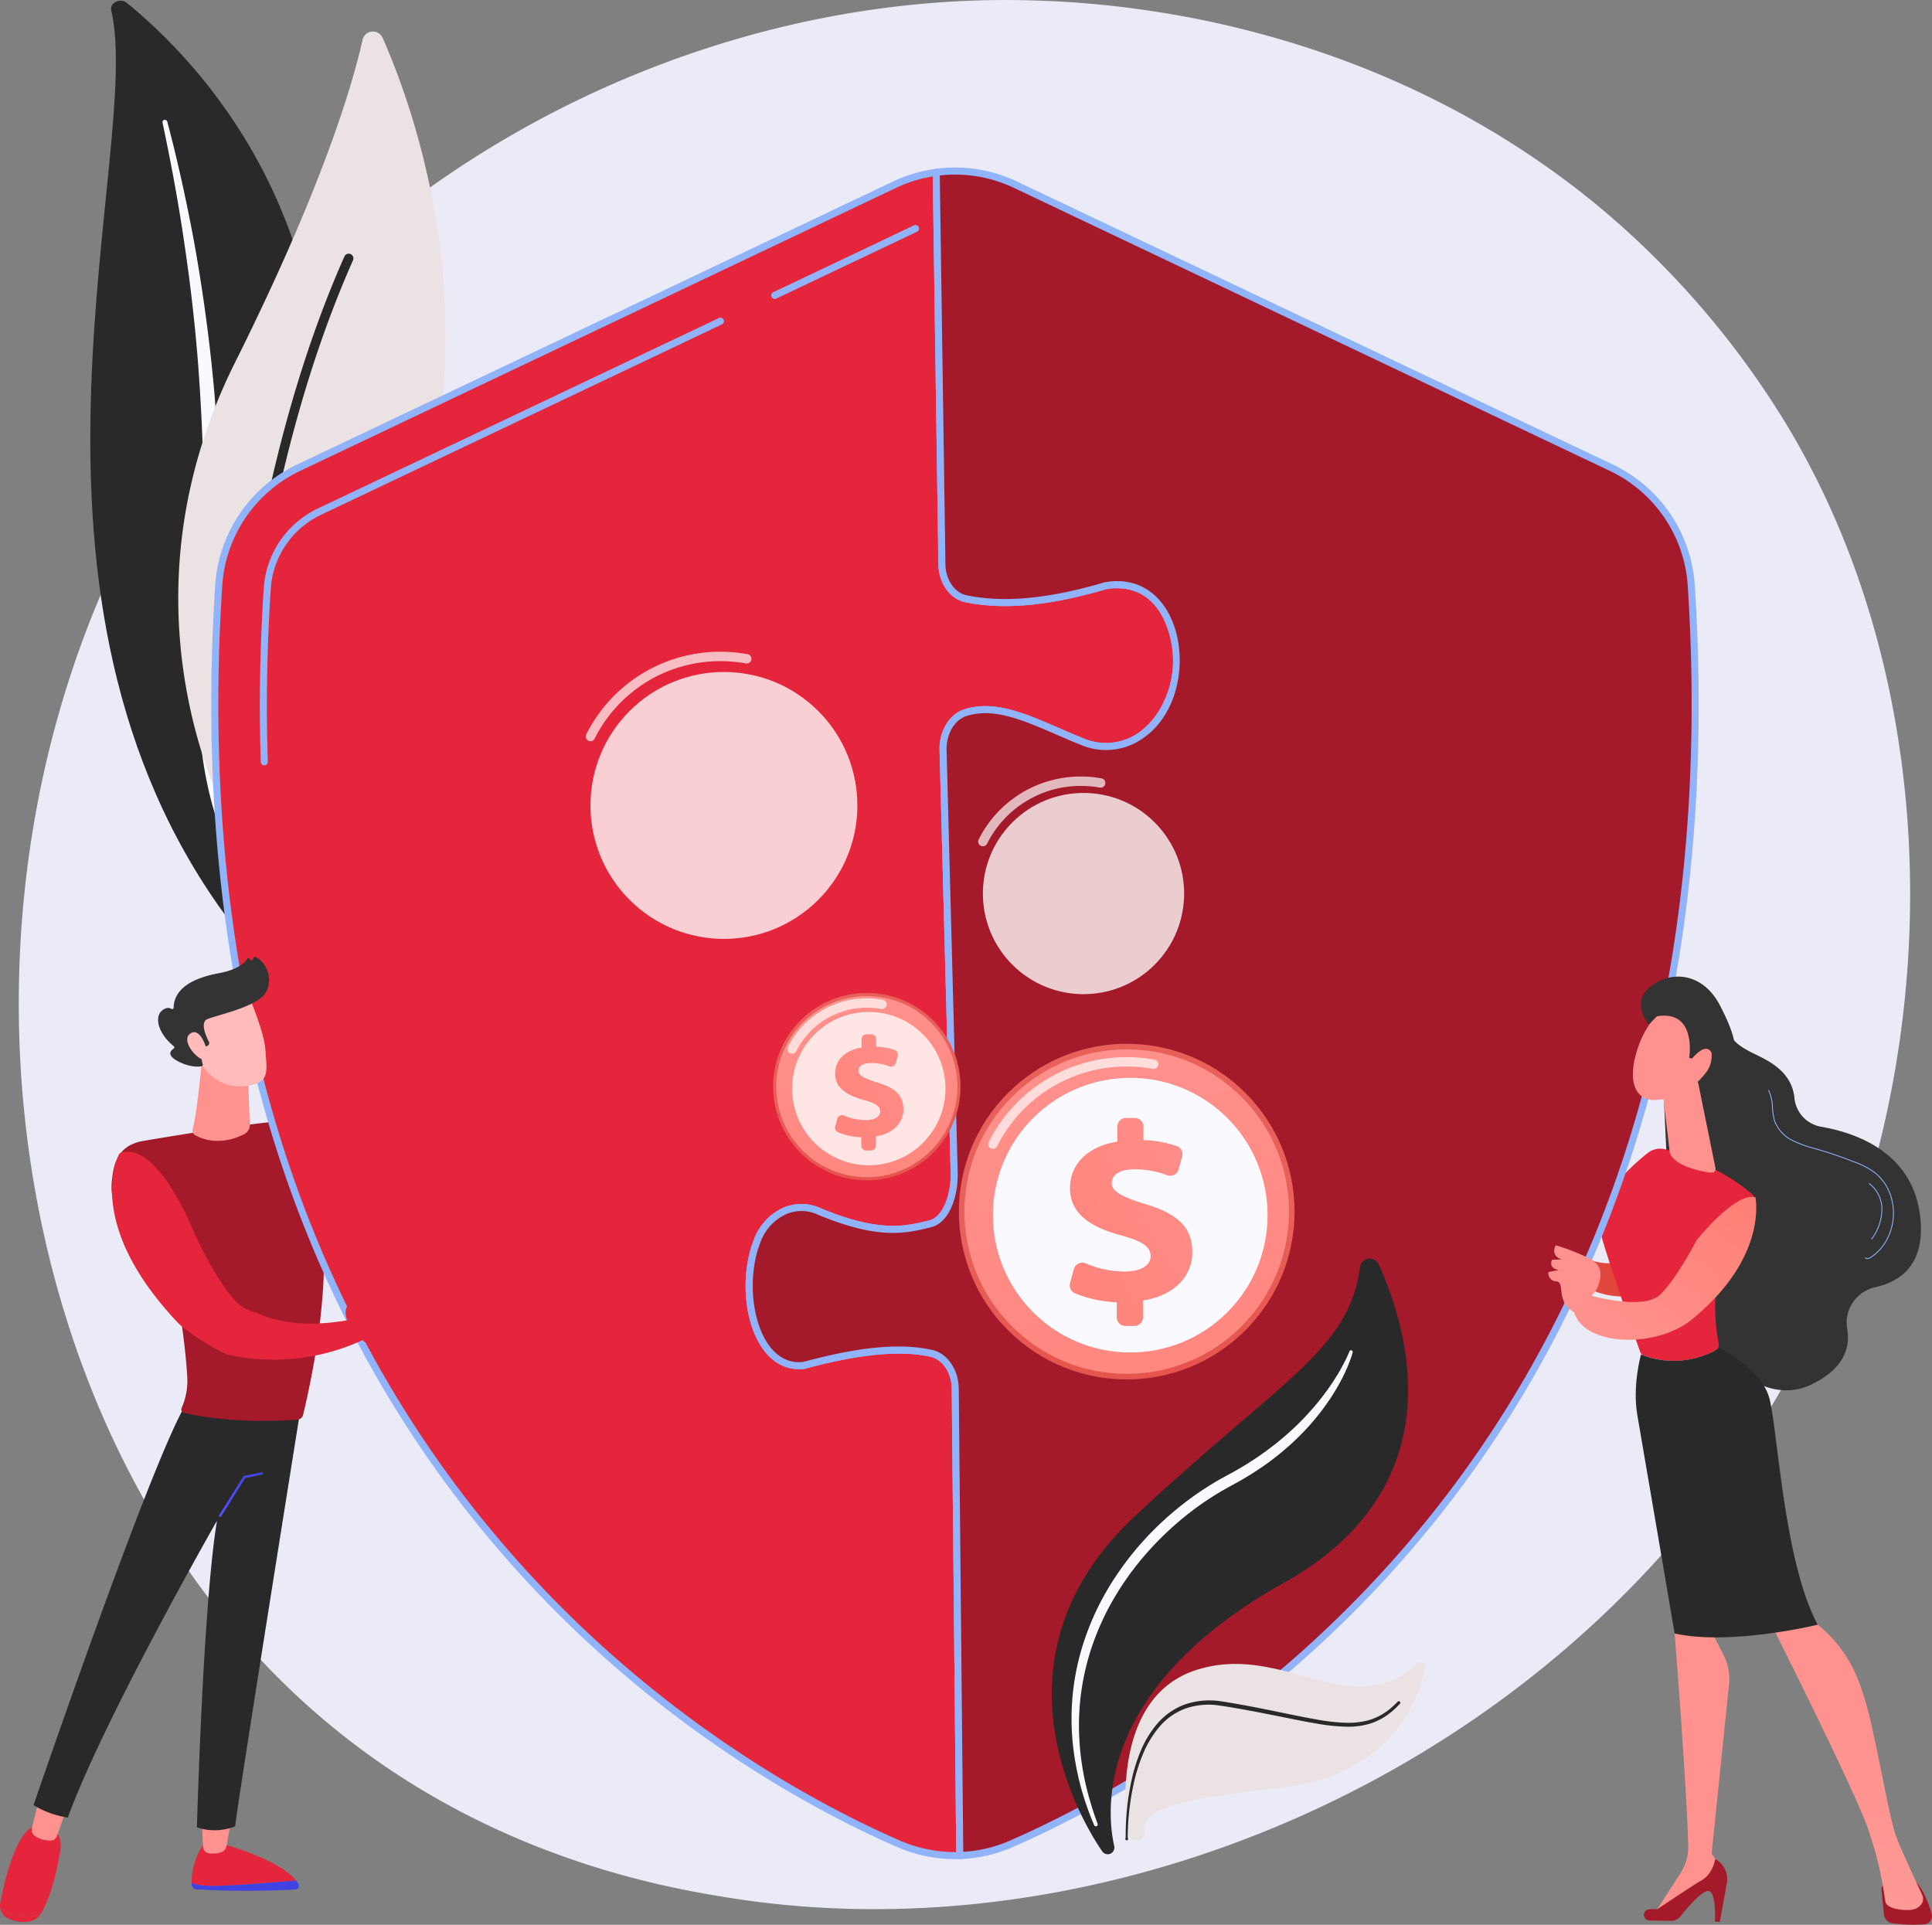 <svg xmlns="http://www.w3.org/2000/svg" xmlns:xlink="http://www.w3.org/1999/xlink" viewBox="0 0 730.008 727.294"><rect x="0" y="0" width="730.008" height="727.294" fill="#808080" stroke="none"/><defs><linearGradient id="a" x1="3.875" y1="11.961" x2="3.045" y2="13.488" gradientUnits="objectBoundingBox"><stop offset="0" stop-color="#e1473d"/><stop offset="1" stop-color="#e9605a"/></linearGradient><linearGradient id="b" x1="-21.782" y1="1.469" x2="-20.808" y2="-1.324" gradientUnits="objectBoundingBox"><stop offset="0" stop-color="#febbba"/><stop offset="1" stop-color="#ff928e"/></linearGradient><linearGradient id="c" x1="-10.513" y1="1.539" x2="-10.034" y2="-1.33" xlink:href="#b"/><linearGradient id="d" x1="-31.457" y1="1.418" x2="-31.196" y2="0.373" xlink:href="#b"/><linearGradient id="e" x1="-41.853" y1="0.5" x2="-40.853" y2="0.5" gradientUnits="objectBoundingBox"><stop offset="0" stop-color="#4f52ff"/><stop offset="1" stop-color="#4042e2"/></linearGradient><linearGradient id="f" x1="-148.58" y1="0.5" x2="-147.58" y2="0.5" xlink:href="#b"/><linearGradient id="g" x1="-124.325" y1="0.5" x2="-123.325" y2="0.5" xlink:href="#b"/><linearGradient id="h" x1="0" y1="0.5" x2="1" y2="0.5" xlink:href="#e"/><linearGradient id="i" y1="0.5" x2="1" y2="0.5" gradientUnits="objectBoundingBox"><stop offset="0" stop-color="#53d8ff"/><stop offset="1" stop-color="#3840f7"/></linearGradient><linearGradient id="j" x1="-77.879" y1="1.478" x2="-77.607" y2="0.434" xlink:href="#b"/><linearGradient id="k" x1="0.145" y1="1.002" x2="1.677" y2="-0.609" gradientUnits="objectBoundingBox"><stop offset="0" stop-color="#ff928e"/><stop offset="1" stop-color="#fe7062"/></linearGradient><linearGradient id="l" x1="-30.969" y1="-5.789" x2="-29.836" y2="-5.789" xlink:href="#b"/><linearGradient id="m" x1="-22.71" y1="2.276" x2="-21.184" y2="0.014" xlink:href="#b"/><linearGradient id="n" x1="-55.472" y1="0.603" x2="-56.584" y2="1.359" xlink:href="#b"/><linearGradient id="o" x1="-226.107" y1="-0.685" x2="-230.657" y2="1.784" xlink:href="#b"/><linearGradient id="p" x1="-0.184" y1="1.294" x2="0.486" y2="0.516" xlink:href="#a"/><linearGradient id="q" x1="0.878" y1="-0.071" x2="-1.173" y2="3.028" xlink:href="#k"/><linearGradient id="r" x1="1.304" y1="-0.302" x2="-1.589" y2="2.559" xlink:href="#k"/></defs><g transform="translate(4298.975 -449.613)"><g transform="translate(-4298.975 449.613)"><path d="M1173.243,942.359c-69.337,163.26-254.034,254.719-414.2,230.049-26.063-4.015-97.515-15.973-160.775-72.389-121.781-108.6-147.825-323.654-49.588-475.2,71.5-110.3,199.67-172.829,321.456-169.7,26.233.673,126.768,4.826,215.121,77.68a331.355,331.355,0,0,1,67.4,76.469C1213.224,703.987,1218.431,835.96,1173.243,942.359Z" transform="translate(-481.453 -455)" fill="#ebebf8"/><g transform="translate(34.122 0.275)"><path d="M599.655,459.7c-.683-2.908,3.408-4.842,5.914-2.81,25.441,20.63,86.569,82.409,71.335,190.372-19.114,135.455,13.563,184.882,54.238,215.031,0,0-55.86-14.178-91-64.332C553.849,674.823,611.8,511.417,599.655,459.7Z" transform="translate(-591.743 -456.051)" fill="#292929"/><path d="M695.826,628.871c3.183,15.079,6.019,30.205,8.211,45.4q3.426,22.771,5.232,45.674c1.13,15.262,1.928,30.54,1.973,45.824.125,15.284-.51,30.554-1.21,45.885-.6,15.325-1.306,30.76-.185,46.3,1.1,15.513,4.369,31.162,10.848,45.831,1.62,3.656,3.323,7.3,5.258,10.822,1.86,3.554,3.9,7.038,6.018,10.489A165.566,165.566,0,0,0,746.4,944.952a182.051,182.051,0,0,0,38,33.255,3.8,3.8,0,0,0,4.811-.547,2.7,2.7,0,0,0-.553-4.1l-.01-.007c-3.4-2.387-6.761-4.8-9.988-7.343-1.637-1.248-3.207-2.555-4.8-3.836-1.539-1.332-3.139-2.613-4.629-3.985a165.134,165.134,0,0,1-41.462-56.883,133.944,133.944,0,0,1-7.194-21.6,147.468,147.468,0,0,1-3.47-22.371c-1.223-15.088-.671-30.371-.2-45.7.45-15.332.78-30.741.376-46.138q-.267-11.547-1.014-23.077c-.223-3.844-.533-7.683-.834-11.522q-.516-5.755-1.117-11.5-2.477-22.984-6.591-45.785c-2.832-15.179-6.13-30.288-10.1-45.262a.933.933,0,0,0-1.1-.6A.807.807,0,0,0,695.826,628.871Z" transform="translate(-668.553 -582.913)" fill="#f9f9ff"/></g><g transform="translate(67.354 11.91)"><path d="M745.64,794.97a6.4,6.4,0,0,1-10.482-1.785c-10.355-22.859-33.785-90.138,4.912-167.646,32.678-65.452,44.178-104.049,48.184-121.932a4.016,4.016,0,0,1,7.594-.738C813.106,541.985,858.675,675.041,745.64,794.97Z" transform="translate(-718.617 -500.47)" fill="#ebe3e3"/><path d="M794.264,1029.186a1.779,1.779,0,0,1-2.09-1.775c.017-1.112,2.18-112.223,43.506-205.282a1.776,1.776,0,1,1,3.246,1.441c-41.025,92.383-43.184,202.791-43.2,203.9A1.776,1.776,0,0,1,794.264,1029.186Z" transform="translate(-772.907 -737.098)" fill="#292929"/></g><g transform="translate(563.157 390.29)"><path d="M2611.624,2146.253a1.055,1.055,0,0,1,1.333-1.439c3.3,1.279,9.428,3,13.995.411.23-.13.453-.25.673-.363a2.444,2.444,0,0,0-1.951-1.081c-2.724-.169-3.609-4.2-3.609-4.2a6.951,6.951,0,0,0,4.942.862,6.685,6.685,0,0,1,6.887,3.353c6.54,8.128,14.918,19.243,31.817,12.925s7.094-40.3,7.094-40.3l20.6,28.609s-.113,20.342-25.113,25.439-37.256-19.8-37.256-19.8S2617.649,2158.8,2611.624,2146.253Z" transform="translate(-2611.516 -2071.541)" fill="url(#a)"/><path d="M2885.938,1945.068s-1.47,2.807,7.672,7.411c5.1,2.567,15.039,6.406,16.158,17.092a12.236,12.236,0,0,0,10.035,10.947c13.617,2.351,34.526,9.839,37.445,33.611,2.229,18.145-7.126,24.833-16.853,27.025a13.715,13.715,0,0,0-10.7,15.643c1.25,6.912-.958,14.833-13.006,20.9-27,13.6-52.8-34.427-52.8-34.427l-3.9-83.082Z" transform="translate(-2794.907 -1945.068)" fill="#343333"/><path d="M3175.664,3172.792l.926,9.032a3.723,3.723,0,0,0,3.2,3.318,57.6,57.6,0,0,0,12.056.417,3.188,3.188,0,0,0,2.755-4.083c-1.04-3.5-2.964-8.76-5.823-11.888l-10-.189A3.08,3.08,0,0,0,3175.664,3172.792Z" transform="translate(-3027.886 -2848.711)" fill="#a41a2b"/><path d="M2857.066,2773.71l-1.875,9.892s4.569,57.336,5.142,80.247a17.943,17.943,0,0,1-2.847,10.145l-10.125,15.768,25.246-14.262.555-3.038-3.981-5.7,6.564-64.01a19.674,19.674,0,0,0-2.033-10.922l-4.981-9.8Z" transform="translate(-2785.587 -2556.666)" fill="url(#b)"/><path d="M2835.092,3160.032l7.968.151a4.8,4.8,0,0,0,3.843-1.8c2.545-3.181,7.81-9.38,10.274-9.5,3.317-.159,2.671,11.61,2.671,11.61l1.856.035,2.629-14.59a8.664,8.664,0,0,0-4.375-9.141h0s-.863,5.586-5.016,7.986-16.924,11.033-16.924,11.033a11.371,11.371,0,0,0-3.24.025A2.108,2.108,0,0,0,2835.092,3160.032Z" transform="translate(-2775.006 -2824.655)" fill="#a41a2b"/><path d="M3014.637,2782.958s31.914,63.411,36.906,77.845a137.724,137.724,0,0,1,6.657,27.562c.077,1.771,2.246,3.51,8.313,3.625,3.131.059,4.688-1.167,5.462-2.368a3.538,3.538,0,0,0,.2-3.423c-1.842-3.911-7.684-16.409-9.828-22.068-2.56-6.756-7.766-37.254-10.735-47.879s-6.337-22.155-19.94-32.973C3031.669,2783.28,3022.37,2773.821,3014.637,2782.958Z" transform="translate(-2909.049 -2560.554)" fill="url(#c)"/><path d="M2813.142,2185.68c-5.6-29.14,8.014-47.45,12.878-52.9a2.444,2.444,0,0,0-.2-3.449c-10.192-9.061-25.313-14.631-32.39-16.89a7.751,7.751,0,0,0-7.212,1.349c-6.5,5.208-20.164,17.574-18.2,28.019,1.357,7.233,13.191,40.7,15.418,46.97a2.433,2.433,0,0,0,1.417,1.462,33.31,33.31,0,0,0,27-1.879A2.479,2.479,0,0,0,2813.142,2185.68Z" transform="translate(-2726.884 -2068.331)" fill="#e5253b"/><path d="M2871.442,2418.16c-3.277-10.533-18.592-18.269-18.592-18.269-15.939,9.168-29.712,2.329-29.712,2.329s-3.341,11.853-1.4,22.964,14.094,82.512,14.094,82.512c21.183,4.71,54.051-3.316,54.051-3.316C2876.792,2480.078,2874.719,2428.693,2871.442,2418.16Z" transform="translate(-2766.228 -2280.76)" fill="#292929"/><path d="M2873.58,2010.292l6.354,31.312c.612,2.759-1.883,2.263-4.65,1.686-4.531-.943-10.359-2.819-12.251-6.395a3.365,3.365,0,0,1-.333-1.182l-2.574-21.678a3.885,3.885,0,0,1,2.351-4.039l5.8-2.443A3.885,3.885,0,0,1,2873.58,2010.292Z" transform="translate(-2794.988 -1990.96)" fill="url(#d)"/><path d="M3049.689,2091.278a2.578,2.578,0,0,0,1.275-.427c6.341-3.965,9.841-12.323,8.511-20.323a19.126,19.126,0,0,0-6.455-11.732,29.407,29.407,0,0,0-7.954-4.275c-4.575-1.829-9.295-3.454-14.029-4.829l-1.163-.335a43.156,43.156,0,0,1-8.2-2.959,13.611,13.611,0,0,1-6.688-6.936,20.388,20.388,0,0,1-.945-5.418,16.442,16.442,0,0,0-1.468-6.577.167.167,0,0,0-.223-.067.165.165,0,0,0-.066.224,16.2,16.2,0,0,1,1.429,6.447,20.64,20.64,0,0,0,.964,5.506,13.934,13.934,0,0,0,6.844,7.11,43.328,43.328,0,0,0,8.259,2.986q.582.166,1.163.334c4.722,1.373,9.431,2.993,14,4.819a29.076,29.076,0,0,1,7.866,4.223,18.786,18.786,0,0,1,6.339,11.532c1.309,7.874-2.129,16.095-8.36,19.989-.449.282-1.3.622-1.646.121a.164.164,0,1,0-.271.185A.934.934,0,0,0,3049.689,2091.278Z" transform="translate(-2907.299 -2005.821)" fill="#91b3fa"/><path d="M3158.474,2183.015a.164.164,0,0,0,.135-.071,19.629,19.629,0,0,0,3.843-10.895,12.378,12.378,0,0,0-4.872-10.233.165.165,0,1,0-.189.27,12.043,12.043,0,0,1,4.731,9.961,19.3,19.3,0,0,1-3.784,10.709.164.164,0,0,0,.041.229A.158.158,0,0,0,3158.474,2183.015Z" transform="translate(-3014.359 -2105.022)" fill="#91b3fa"/></g><g transform="translate(0 401.362)"><path d="M777.316,3167.7c-6.949.6-19.01,1.576-28.518,1.995-5.716.252-9.006-.308-10.9-1.067,0,.214.009.416.018.6a1.967,1.967,0,0,0,1.869,1.857,333.927,333.927,0,0,0,37.342.037,1.4,1.4,0,0,0,1.141-2.1A11.379,11.379,0,0,0,777.316,3167.7Z" transform="translate(-665.493 -2858.531)" fill="url(#e)"/><path d="M748.791,3130.155c9.508-.418,21.569-1.394,28.518-1.995-6.832-8.383-28.518-14.032-28.518-14.032h-6.125a25.688,25.688,0,0,0-4.776,14.96C739.785,3129.847,743.075,3130.406,748.791,3130.155Z" transform="translate(-665.486 -2818.989)" fill="#e5253b"/><path d="M752.194,3075.953l.573,11.342a2.59,2.59,0,0,0,2.212,2.436,10.073,10.073,0,0,0,4.6-.381,3.065,3.065,0,0,0,2.06-2.356l1.981-11.041Z" transform="translate(-676.046 -2790.813)" fill="url(#f)"/><g transform="translate(0 288.632)"><path d="M466.534,3204.326a5.979,5.979,0,0,1-4.949-4.73l-.011.058a5.392,5.392,0,0,0,2.639,5.771,13.74,13.74,0,0,0,7.307,1.478,6.756,6.756,0,0,0,5.479-3.266l.017-.029C474.746,3205.061,471.559,3205.232,466.534,3204.326Z" transform="translate(-461.471 -3170.704)" fill="#e5253b"/><path d="M481.061,3089.291H476.01c-7.694-.2-12.525,20.769-14.107,28.891a5.979,5.979,0,0,0,4.949,4.73c5.026.906,8.213.735,10.483-.717,4.157-7.069,6.217-17.423,7.208-23.465C485.67,3091.857,481.061,3089.291,481.061,3089.291Z" transform="translate(-461.79 -3089.289)" fill="#e5253b"/></g><path d="M510.079,3049.1l-2.8,11.156a3.027,3.027,0,0,0,1.575,3.431,10.749,10.749,0,0,0,5.808,1.407,2.531,2.531,0,0,0,2.063-1.687l4.118-11.737Z" transform="translate(-495.21 -2770.996)" fill="url(#g)"/><path d="M610.733,2479.251s-25.065,156.676-24.652,157.537a20.849,20.849,0,0,1-14.47.4s2.267-83.754,7.578-115.868c0,0-42.777,74.86-56.361,112.162a33.96,33.96,0,0,1-12.95-4.7s46.059-134.745,58.347-152.692Z" transform="translate(-497.199 -2348.069)" fill="#292929"/><path d="M777.635,2595.788l-.753-.472,9.468-15.122,7.081-1.425.175.871-6.707,1.349Z" transform="translate(-694.268 -2423.856)" fill="url(#h)"/><path d="M702.939,2071.381a19.508,19.508,0,0,0-5.25-1.036c-9.779-.573-35.61,3.286-63.3,7.953-9.766,1.646-11.18,8.684-11.861,14.508-1.54,13.166,6.625,16.472,17.845,18.087,6.756,18.242,9.925,44.858,10.587,56.638a25.314,25.314,0,0,1-1.984,11.329l-.166.391a1.341,1.341,0,0,0,.942,1.831c18.251,4.1,37.234,2.986,42.9,2.517a2.34,2.34,0,0,0,2.086-1.787c8.875-37.4,8.9-62.9,6.722-79.03C735.866,2122.634,721.309,2077.746,702.939,2071.381Z" transform="translate(-580.203 -2048.561)" fill="#a41a2b"/><path d="M904.3,2127.833c-2.4-16.176-5.163-20.977-5.771-21.377a.359.359,0,0,0,.5-.351l-.812.18a.508.508,0,0,1,.144-.514l.482-.08c.825.3,3.747,5,6.275,22.021Z" transform="translate(-783.815 -2074.69)" fill="url(#i)"/><path d="M742.605,1987.336s-1.847,19.522-3.472,25.3a1.974,1.974,0,0,0,.93,2.255c2.759,1.576,9.376,4.148,18.428-.288a4.106,4.106,0,0,0,2.28-3.865l-.8-18.865Z" transform="translate(-666.351 -1987.336)" fill="url(#j)"/></g><g transform="translate(79.838 63.311)"><g transform="translate(0 0.293)"><path d="M1041.985,1149.859c-14.2-3.126-31.955.258-48.2,4.6-18.415,1.942-25-28.207-17.51-47.125,4.1-10.345,14.074-15.049,22.953-11.287,23.541,9.975,33.786,6.942,42.324,4.912,6.4-1.522,9.346-11.4,9.136-19.375l-4.2-159.627c-.172-6.521,3.27-12.485,8.426-14.151,13.148-4.249,27.42,4.2,44.144,10.935a23.069,23.069,0,0,0,20.4-1.216c24.61-14.16,18.126-63.279-11.691-57.669-16.888,4.945-35.468,8.335-52.507,4.927-5.24-1.048-9.114-6.541-9.208-13.035l-2.146-148.118a53.057,53.057,0,0,0-15.695,4.641L803.027,815.227a53.065,53.065,0,0,0-30.219,44.466c-21.122,326.5,188.228,445.469,256.856,475.521a53.175,53.175,0,0,0,23.148,4.424l-1.715-176.251C1051.1,1156.792,1047.291,1151.027,1041.985,1149.859Z" transform="translate(-769.999 -702.116)" fill="#e5253b"/><path d="M1047.311,1336.716a54.876,54.876,0,0,1-21.9-4.566c-35.84-15.694-104.623-53.061-162.6-126.989-32.584-41.55-57.288-89.172-73.425-141.542-19.251-62.478-26.528-132.559-21.628-208.3a54.417,54.417,0,0,1,30.977-45.583l225.189-106.95a54.315,54.315,0,0,1,16.088-4.758l1.488-.2,2.168,149.619c.086,5.881,3.508,10.823,8.137,11.749,14.243,2.847,30.727,1.291,51.872-4.9l.128-.03c11.827-2.223,21.562,3.7,26.051,15.847,5.356,14.494,1.737,35.546-13.451,44.284a24.248,24.248,0,0,1-21.563,1.3c-3.121-1.256-6.161-2.573-9.1-3.848-12.828-5.56-23.905-10.365-34.136-7.055-4.506,1.455-7.661,6.859-7.5,12.849l4.2,159.627c.238,9.033-3.176,19.046-10.16,20.705l-.908.218c-8.522,2.048-19.13,4.6-42.243-5.2a14.546,14.546,0,0,0-11.383-.03,18.512,18.512,0,0,0-9.812,10.581c-5,12.623-3.452,30.283,3.446,39.366,3.374,4.445,7.607,6.451,12.585,5.954,14.655-3.915,33.411-7.962,48.727-4.591h0c5.886,1.3,10.157,7.531,10.157,14.827l1.728,177.538-1.3.044Q1048.225,1336.716,1047.311,1336.716Zm-8.429-635.823a51.588,51.588,0,0,0-13.814,4.3L799.879,812.146A51.75,51.75,0,0,0,770.418,855.5c-4.879,75.413,2.36,145.172,21.516,207.34,16.04,52.057,40.593,99.389,72.975,140.682,57.616,73.469,125.96,110.6,161.571,126.193a52.713,52.713,0,0,0,21.269,4.34l-1.7-174.935c0-6.068-3.393-11.21-8.066-12.239h0c-14.959-3.289-34.312,1.044-47.57,4.591l-.2.038c-5.928.624-11.143-1.791-15.087-6.983-7.523-9.907-9.192-28.337-3.8-41.956a21.142,21.142,0,0,1,11.26-12.058,17.19,17.19,0,0,1,13.451.034c22.306,9.451,32.439,7.017,40.583,5.061l.914-.219c5.342-1.269,8.32-10.172,8.114-18.045l-4.2-159.627c-.192-7.259,3.653-13.613,9.348-15.453,11.181-3.611,22.691,1.374,36.014,7.146,2.924,1.268,5.948,2.578,9.036,3.821a21.641,21.641,0,0,0,19.241-1.135c10.888-6.264,18.679-23.741,12.28-41.052-5.743-15.539-17.942-15.1-23-14.165-21.542,6.3-38.408,7.87-53.078,4.936-5.853-1.17-10.175-7.194-10.279-14.322Z" transform="translate(-766.279 -697.832)" fill="#91b3fa"/></g><g transform="translate(201.88)"><path d="M1898.193,858.344a53.064,53.064,0,0,0-30.219-44.466l-225.189-106.95a53.1,53.1,0,0,0-29.885-4.641l2.146,148.118c.094,6.494,3.969,11.987,9.208,13.035,17.039,3.408,35.619.017,52.507-4.927,29.817-5.61,36.3,43.509,11.691,57.669a23.069,23.069,0,0,1-20.4,1.216c-16.724-6.731-31-15.184-44.144-10.935-5.156,1.666-8.6,7.63-8.426,14.151l4.2,159.627c.21,7.976-2.732,17.853-9.136,19.375-8.537,2.03-18.783,5.063-42.324-4.912-8.879-3.762-18.858.942-22.953,11.287-7.49,18.918-.906,49.067,17.51,47.124,16.245-4.346,33.995-7.73,48.2-4.6,5.306,1.168,9.112,6.932,9.112,13.527l1.715,176.252a53.184,53.184,0,0,0,19.537-4.424C1709.965,1303.813,1919.316,1184.848,1898.193,858.344Z" transform="translate(-1540.869 -700.473)" fill="#a41a2b"/><path d="M1616.638,1335.906l-1.728-177.616c0-6.068-3.393-11.21-8.066-12.239-14.957-3.288-34.312,1.044-47.57,4.591l-.2.038c-5.928.624-11.143-1.79-15.087-6.983-7.523-9.907-9.192-28.337-3.8-41.956a21.14,21.14,0,0,1,11.26-12.058,17.2,17.2,0,0,1,13.45.034c22.306,9.451,32.44,7.017,40.583,5.061l.914-.219c5.343-1.269,8.32-10.172,8.114-18.045l-4.2-159.627c-.191-7.259,3.654-13.613,9.348-15.453,11.181-3.611,22.69,1.374,36.014,7.146,2.924,1.268,5.948,2.579,9.036,3.821a21.641,21.641,0,0,0,19.241-1.135c10.887-6.264,18.678-23.741,12.28-41.052-5.743-15.538-17.946-15.1-23-14.165-21.544,6.3-38.411,7.87-53.079,4.936-5.853-1.17-10.175-7.194-10.279-14.322l-2.163-149.3,1.171-.158a54.319,54.319,0,0,1,30.634,4.758L1864.7,808.915a54.416,54.416,0,0,1,30.977,45.583c4.9,75.737-2.377,145.818-21.628,208.3-16.136,52.37-40.84,99.991-73.424,141.542-57.976,73.927-126.758,111.294-162.6,126.989a54.294,54.294,0,0,1-20.025,4.535Zm-21.844-193.715a58.883,58.883,0,0,1,12.622,1.258c5.885,1.3,10.157,7.531,10.157,14.827l1.7,174.857a51.588,51.588,0,0,0,17.684-4.249c35.611-15.594,103.955-52.724,161.57-126.193,32.382-41.293,56.935-88.625,72.975-140.682,19.156-62.168,26.395-131.927,21.515-207.34a51.752,51.752,0,0,0-29.461-43.35L1638.37,704.37a51.654,51.654,0,0,0-27.965-4.668l2.129,146.923c.086,5.881,3.508,10.823,8.137,11.748,14.243,2.847,30.727,1.291,51.872-4.9l.128-.03c11.827-2.223,21.563,3.7,26.052,15.847,5.356,14.494,1.737,35.546-13.451,44.284a24.248,24.248,0,0,1-21.563,1.3c-3.121-1.256-6.161-2.573-9.1-3.848-12.828-5.561-23.905-10.365-34.136-7.055-4.506,1.455-7.661,6.859-7.5,12.849l4.2,159.627c.238,9.033-3.176,19.046-10.16,20.705l-.908.218c-8.522,2.048-19.13,4.6-42.243-5.2a14.546,14.546,0,0,0-11.383-.03,18.511,18.511,0,0,0-9.812,10.581c-5,12.623-3.452,30.283,3.446,39.366,3.374,4.445,7.61,6.458,12.585,5.954C1569.5,1145.151,1582.546,1142.191,1594.794,1142.191Z" transform="translate(-1537.024 -696.714)" fill="#91b3fa"/></g><path d="M1575.3,807.549a1.332,1.332,0,0,1-.572-2.534l53.209-25.27a1.331,1.331,0,1,1,1.143,2.405l-53.209,25.27A1.328,1.328,0,0,1,1575.3,807.549Z" transform="translate(-1362.414 -757.901)" fill="#91b3fa"/><path d="M838.021,1082.409a1.332,1.332,0,0,1-1.33-1.287c-.712-21.177-.338-43.255,1.109-65.621a36.034,36.034,0,0,1,20.526-30.177l151.487-71.946a1.331,1.331,0,0,1,1.143,2.405L859.469,987.729a33.37,33.37,0,0,0-19.011,27.944c-1.442,22.28-1.814,44.269-1.105,65.359a1.331,1.331,0,0,1-1.286,1.376Z" transform="translate(-817.99 -856.531)" fill="#91b3fa"/></g><g transform="translate(585.062 452.234)"><path d="M2799.724,2181.711s5.005,22.667-24.152,46.3c-13.927,11.289-42.514,10.055-44.709-4.368l5.554-5.062s20.89,6.192,27.318-.057,13.79-20.6,13.79-20.6S2792.042,2179.718,2799.724,2181.711Z" transform="translate(-2721.508 -2181.559)" fill="url(#k)"/><path d="M2704.972,2276.8s7.567-6.346,8.826-9.646,2.385-7.906-3.088-10.726a88.988,88.988,0,0,0-12.767-5.007s-2.337,3.786,2.233,5.372l-3.622.088s-1.774,3.1,2.493,3.888l-3.889.789a3.106,3.106,0,0,0,3.043,3.537C2701.622,2265.3,2697.728,2272.91,2704.972,2276.8Z" transform="translate(-2695.146 -2233.126)" fill="url(#l)"/></g><g transform="translate(616.979 369.021)"><path d="M2829.011,1906.46s-7.485,4.863-10.9,17.543,1.659,17.347,6.954,17.167,13-1.671,19.814-10.685S2838.81,1900.53,2829.011,1906.46Z" transform="translate(-2817 -1894.535)" fill="url(#m)"/><path d="M2846.9,1894.55s3.052-18.2-12.156-15.7l-3.125,3.133s-7.261-8.495,1.068-14.655,19.691-4.328,25.777,7.288,8.221,19.739,2.8,26.783-9.275.842-9.275.842,5.922-7.319,2.717-10.524c-2.354-2.354-6.771,3.152-6.771,3.152Z" transform="translate(-2825.623 -1863.866)" fill="#343333"/></g><g transform="translate(42.322 435.209)"><path d="M678.127,2177.433a14.943,14.943,0,0,1-7.731-3.85c-8.7-8.437-17.631-29.473-17.631-29.473s-13.27-32.2-26.849-26.976c0,0-14.563,25.333,22,64,3.2,3.384,14.468,10.523,19.158,12.193A49.133,49.133,0,0,0,678.127,2177.433Z" transform="translate(-623.052 -2116.561)" fill="#e5253b"/><path d="M837.008,2350.431c-8.719,1.587-23.677,3.609-37.2-2.79-.934,4.169-2.257,7-10.178,16.1a80.048,80.048,0,0,0,52.767-6.272Z" transform="translate(-745.997 -2287.115)" fill="#e5253b"/><path d="M971.08,2331.776a2.886,2.886,0,0,1-4.131.264c-2.031-1.845-5.154-4.892-5.879-6.786-1.1-2.862-2.079-6.857,2.667-9.31a77.2,77.2,0,0,1,11.071-4.36s2.032,3.283-1.931,4.664l3.143.072s1.543,2.69-2.159,3.376l3.375.68a2.7,2.7,0,0,1-2.636,3.073C972.108,2323.6,974.1,2328.274,971.08,2331.776Z" transform="translate(-871.865 -2260.503)" fill="#e5253b"/></g><g transform="translate(59.741 361.579)"><path d="M753.687,1891.987s5.905,13.566,6.3,20.686,1.931,11.74-6.3,13.174-15.168-2.667-18.926-9.76c0,0-5.887-10.929-4.566-15.4S753.687,1891.987,753.687,1891.987Z" transform="translate(-719.407 -1877.179)" fill="url(#n)"/><path d="M707.719,1869.26l.469-.207a1.13,1.13,0,0,0,.552-1.552c-1.161-2.243-3.424-7.383-.5-8.582,3.768-1.545,18.694-4.589,21.914-9.885,3.095-5.09.353-11.66-3.769-13.529a.567.567,0,0,0-.742.242l-.344.65a.559.559,0,0,1-1.032-.106h0a.557.557,0,0,0-1.007-.144c-.99,1.584-3.662,4.153-10.809,5.472-10.157,1.874-16.872,5.984-17.039,13a.56.56,0,0,1-.866.462c-.75-.457-1.95-.671-3.554.677-2.789,2.345-1.648,8.429,4.467,13.434a.556.556,0,0,1-.026.9c-1.108.721-2.761,2.439,1.521,4.728,4.429,2.367,7.736,2.173,9.01,1.963a.557.557,0,0,0,.452-.673l-1.359-6.168a.559.559,0,0,1,.546-.68Z" transform="translate(-689.552 -1835.451)" fill="#343333"/><path d="M738.985,1950.715s-2.253-8.666-6.138-6.236,2.016,9.709,5.14,10.034Z" transform="translate(-720.561 -1915.605)" fill="url(#o)"/></g><g transform="translate(397.433 475.599)"><path d="M1999.514,2495.769a2.5,2.5,0,0,1-1.648-1.045c-5.64-8.132-46.509-71.666,12.346-126.664,55.872-52.21,80.771-62.5,85.049-94.09a3.72,3.72,0,0,1,7.071-1.028c11.506,25.33,28.814,84.133-35.844,120.3-71.324,39.893-67.066,86.26-64.1,99.494a2.514,2.514,0,0,1-2.872,3.036Z" transform="translate(-1978.81 -2270.761)" fill="#292929"/><path d="M2080.313,2945.8a3.623,3.623,0,0,1-3-3.132c-1.325-10.863-4.135-51.387,25.965-61.147,33.136-10.744,58.607,20.612,83.451-2.5a1.828,1.828,0,0,1,3.044,1.7c-2.543,12.406-13.013,40.992-55.672,45.448-45.66,4.769-50.943,9.82-50.231,16.319a3.051,3.051,0,0,1-3.554,3.314Z" transform="translate(-2048.793 -2726.057)" fill="#ebe3e3"/><path d="M2113.459,2403.726s-.222.881-.771,2.43a60.021,60.021,0,0,1-2.8,6.568,79.424,79.424,0,0,1-5.647,9.551,89.8,89.8,0,0,1-9.082,11.187,101,101,0,0,1-12.785,11.3c-2.411,1.839-5.026,3.534-7.707,5.244-1.369.808-2.729,1.667-4.151,2.448l-2.137,1.187-2.122,1.153a111.942,111.942,0,0,0-16.26,10.974,119.513,119.513,0,0,0-14.623,14.07,109.608,109.608,0,0,0-11.885,16.433,99.794,99.794,0,0,0-8.271,17.8,92.882,92.882,0,0,0-5.107,34.334,101.475,101.475,0,0,0,4.022,24.449c.83,2.89,1.579,5.135,2.114,6.658l.837,2.329.006.017a.707.707,0,0,1-1.319.507l-.951-2.318c-.608-1.517-1.468-3.757-2.44-6.655a103.253,103.253,0,0,1-4.927-24.845,91.9,91.9,0,0,1,.385-17.01,93.055,93.055,0,0,1,4.086-18.58,101.281,101.281,0,0,1,8.284-18.593,113.466,113.466,0,0,1,12.143-17.146,117.051,117.051,0,0,1,15.057-14.645,115.874,115.874,0,0,1,16.863-11.448l4.215-2.293c1.38-.744,2.7-1.563,4.029-2.332,2.6-1.624,5.127-3.258,7.487-4.982a109.056,109.056,0,0,0,12.632-10.552c1.81-1.8,3.522-3.549,5.045-5.31q2.328-2.6,4.229-5.086a89.991,89.991,0,0,0,6.078-8.888c1.533-2.568,2.592-4.671,3.276-6.116s.966-2.234.966-2.234a.647.647,0,0,1,1.236.375Z" transform="translate(-1999.783 -2368.297)" fill="#f9f9ff"/><path d="M2084.912,2960.23a2.068,2.068,0,0,0,.081-.415c.028-.271.006-.671.012-1.194,0-1.044.027-2.574.124-4.519a96.667,96.667,0,0,1,2.12-15.989,64.986,64.986,0,0,1,3.185-10.338,39.173,39.173,0,0,1,6.137-10.467,25.179,25.179,0,0,1,10.576-7.615,28.457,28.457,0,0,1,13.4-1.348c4.449.638,8.775,1.465,13.081,2.278,4.291.825,8.5,1.693,12.568,2.531s8,1.635,11.734,2.266a70.849,70.849,0,0,0,10.551,1.11,28.731,28.731,0,0,0,8.74-1.085,22.038,22.038,0,0,0,6.065-2.987,27.711,27.711,0,0,0,3.394-2.8l1.108-1.107.021-.021a.576.576,0,0,1,.821.807l-1.126,1.163a28.832,28.832,0,0,1-3.492,2.981,23.368,23.368,0,0,1-6.376,3.275,28.317,28.317,0,0,1-9.172,1.247,72.124,72.124,0,0,1-10.781-1.085c-3.777-.623-7.724-1.407-11.8-2.227s-8.278-1.672-12.559-2.476-8.661-1.584-12.981-2.228a26.89,26.89,0,0,0-12.678,1.129,23.721,23.721,0,0,0-10.045,7.087,38.537,38.537,0,0,0-6.047,10.051,63.848,63.848,0,0,0-3.274,10.105,95.721,95.721,0,0,0-2.328,15.794c-.124,1.928-.172,3.444-.188,4.478a11.146,11.146,0,0,0,.011,1.177,1.667,1.667,0,0,0,.094.4.527.527,0,1,1-.981.039Z" transform="translate(-2057.096 -2741.159)" fill="#292929"/></g><g transform="translate(185.072 215.884)"><g transform="translate(92.396 144.643)"><circle cx="35.404" cy="35.404" r="35.404" transform="translate(0 50.069) rotate(-45)" fill="url(#p)"/><circle cx="34.227" cy="34.227" r="34.227" transform="translate(1.665 50.069) rotate(-45)" fill="url(#q)"/><path d="M1599.2,1916.111a1.775,1.775,0,0,1-1.583-2.576,33.229,33.229,0,0,1,29.808-18.353,33.613,33.613,0,0,1,6.019.542,1.776,1.776,0,1,1-.638,3.494,30.044,30.044,0,0,0-5.381-.484,29.7,29.7,0,0,0-26.638,16.4A1.774,1.774,0,0,1,1599.2,1916.111Z" transform="translate(-1577.353 -1878.485)" fill="#fff" opacity="0.69"/><circle cx="28.969" cy="28.969" r="28.969" transform="translate(9.846 50.815) rotate(-45)" fill="#fff" opacity="0.78"/><g transform="translate(38.055 30.313)"><path d="M1676.006,1989.2v-3.151a25.705,25.705,0,0,1-8.843-1.917,1.824,1.824,0,0,1-1.008-2.154l.8-2.936a1.838,1.838,0,0,1,2.494-1.2,21.336,21.336,0,0,0,8.165,1.719c3.165,0,5.524-1.073,5.524-3.272,0-1.984-1.823-3.164-6.222-4.344-6.275-1.717-10.781-4.452-10.781-9.977,0-4.988,3.647-8.8,9.976-9.815V1949a1.836,1.836,0,0,1,1.836-1.836h1.852a1.836,1.836,0,0,1,1.836,1.836v2.83a23.446,23.446,0,0,1,7.009,1.259,1.827,1.827,0,0,1,1.142,2.206l-.736,2.715a1.831,1.831,0,0,1-2.417,1.237,19.117,19.117,0,0,0-6.875-1.248c-3.755,0-4.827,1.556-4.827,2.95,0,1.716,2.253,2.9,7.133,4.4,6.973,2.092,9.869,4.988,9.869,10.191,0,4.773-3.54,9.064-10.405,10.137v3.527a1.836,1.836,0,0,1-1.836,1.837h-1.852A1.836,1.836,0,0,1,1676.006,1989.2Z" transform="translate(-1666.089 -1947.162)" fill="url(#r)"/></g></g><g transform="translate(0 0)"><circle cx="61.632" cy="61.632" r="61.632" transform="translate(0 87.161) rotate(-45)" fill="url(#p)"/><circle cx="59.583" cy="59.583" r="59.583" transform="translate(2.898 87.161) rotate(-45)" fill="url(#q)"/><path d="M1308.234,1429.015a1.777,1.777,0,0,1-1.583-2.576,56.535,56.535,0,0,1,50.716-31.227,57.306,57.306,0,0,1,10.241.921,1.776,1.776,0,0,1-.636,3.495,53.714,53.714,0,0,0-9.6-.864,53,53,0,0,0-47.546,29.276A1.774,1.774,0,0,1,1308.234,1429.015Z" transform="translate(-1270.205 -1364.828)" fill="#fff" opacity="0.69"/><circle cx="50.43" cy="50.43" r="50.43" transform="translate(17.141 88.46) rotate(-45)" fill="#fff" opacity="0.78"/><g transform="translate(66.248 52.769)"><path d="M1438.234,1553.855v-5.487a44.745,44.745,0,0,1-15.395-3.337,3.174,3.174,0,0,1-1.754-3.75l1.394-5.11a3.2,3.2,0,0,1,4.342-2.093,37.149,37.149,0,0,0,14.214,2.993c5.509,0,9.617-1.868,9.617-5.7,0-3.455-3.174-5.508-10.831-7.562-10.924-2.988-18.768-7.75-18.768-17.367,0-8.684,6.349-15.313,17.367-17.087v-5.487a3.2,3.2,0,0,1,3.2-3.2h3.224a3.2,3.2,0,0,1,3.2,3.2v4.926a40.794,40.794,0,0,1,12.2,2.191,3.181,3.181,0,0,1,1.988,3.84l-1.282,4.726a3.188,3.188,0,0,1-4.209,2.153,33.287,33.287,0,0,0-11.968-2.173c-6.536,0-8.4,2.708-8.4,5.135,0,2.988,3.921,5.042,12.418,7.656,12.138,3.641,17.18,8.683,17.18,17.74,0,8.31-6.162,15.78-18.114,17.647v6.14a3.2,3.2,0,0,1-3.2,3.2h-3.224A3.2,3.2,0,0,1,1438.234,1553.855Z" transform="translate(-1420.971 -1480.674)" fill="url(#r)"/></g></g><g transform="translate(150.969 152.247)"><circle cx="63.419" cy="63.419" r="63.419" transform="translate(0 89.688) rotate(-45)" fill="url(#p)"/><circle cx="61.31" cy="61.31" r="61.31" transform="translate(2.982 89.688) rotate(-45)" fill="url(#q)"/><path d="M1888.815,2014.707a1.775,1.775,0,0,1-1.583-2.576,58.127,58.127,0,0,1,52.14-32.1,58.855,58.855,0,0,1,10.529.947,1.776,1.776,0,0,1-.636,3.494,55.32,55.32,0,0,0-9.892-.89,54.593,54.593,0,0,0-48.97,30.152A1.775,1.775,0,0,1,1888.815,2014.707Z" transform="translate(-1849.684 -1948.711)" fill="#fff" opacity="0.69"/><circle cx="51.892" cy="51.892" r="51.892" transform="translate(17.638 91.024) rotate(-45)" fill="#f9f9ff"/><g transform="translate(68.168 54.299)"><path d="M2022.44,2143.072v-5.646a46.034,46.034,0,0,1-15.841-3.434,3.266,3.266,0,0,1-1.8-3.858l1.434-5.259a3.291,3.291,0,0,1,4.468-2.154,38.222,38.222,0,0,0,14.626,3.079c5.668,0,9.9-1.922,9.9-5.861,0-3.554-3.267-5.668-11.145-7.781-11.241-3.075-19.312-7.975-19.312-17.871,0-8.936,6.534-15.757,17.871-17.582v-5.647a3.29,3.29,0,0,1,3.29-3.289h3.317a3.289,3.289,0,0,1,3.29,3.289v5.07a41.978,41.978,0,0,1,12.556,2.255,3.273,3.273,0,0,1,2.045,3.951l-1.319,4.864a3.28,3.28,0,0,1-4.33,2.215,34.25,34.25,0,0,0-12.315-2.236c-6.726,0-8.647,2.786-8.647,5.284,0,3.074,4.035,5.188,12.778,7.879,12.49,3.747,17.678,8.935,17.678,18.255,0,8.551-6.341,16.237-18.639,18.159v6.318a3.289,3.289,0,0,1-3.289,3.29h-3.318A3.29,3.29,0,0,1,2022.44,2143.072Z" transform="translate(-2004.677 -2067.77)" fill="url(#r)"/></g></g><g transform="translate(157.639 55.06)"><circle cx="46.467" cy="46.467" r="46.467" transform="translate(0 65.714) rotate(-45)" fill="url(#p)"/><circle cx="44.922" cy="44.922" r="44.922" transform="translate(2.185 65.714) rotate(-45)" fill="url(#q)"/><path d="M1874.346,1601.568a1.776,1.776,0,0,1-1.583-2.576,43.061,43.061,0,0,1,38.627-23.783,43.668,43.668,0,0,1,7.8.7,1.776,1.776,0,0,1-.637,3.494,40,40,0,0,0-7.162-.645,39.526,39.526,0,0,0-35.457,21.832A1.774,1.774,0,0,1,1874.346,1601.568Z" transform="translate(-1845.676 -1552.739)" fill="#fff" opacity="0.69"/><circle cx="38.02" cy="38.02" r="38.02" transform="translate(12.923 66.693) rotate(-45)" fill="#fff" opacity="0.78"/><g transform="translate(49.947 39.784)"><path d="M1973.591,1696.485v-4.137a33.735,33.735,0,0,1-11.607-2.516,2.393,2.393,0,0,1-1.322-2.827l1.051-3.853a2.412,2.412,0,0,1,3.274-1.578,28.006,28.006,0,0,0,10.716,2.256c4.153,0,7.251-1.408,7.251-4.295,0-2.6-2.393-4.153-8.166-5.7-8.236-2.253-14.15-5.843-14.15-13.094,0-6.547,4.787-11.545,13.094-12.882v-4.137a2.41,2.41,0,0,1,2.41-2.41h2.43a2.41,2.41,0,0,1,2.41,2.41v3.714a30.758,30.758,0,0,1,9.2,1.652,2.4,2.4,0,0,1,1.5,2.9l-.966,3.563a2.4,2.4,0,0,1-3.173,1.623,25.1,25.1,0,0,0-9.023-1.638c-4.928,0-6.336,2.041-6.336,3.872,0,2.253,2.956,3.8,9.363,5.772,9.151,2.746,12.953,6.547,12.953,13.375,0,6.265-4.646,11.9-13.657,13.3v4.629a2.41,2.41,0,0,1-2.41,2.41H1976A2.41,2.41,0,0,1,1973.591,1696.485Z" transform="translate(-1960.577 -1641.311)" fill="url(#r)"/></g></g></g></g></g></svg>